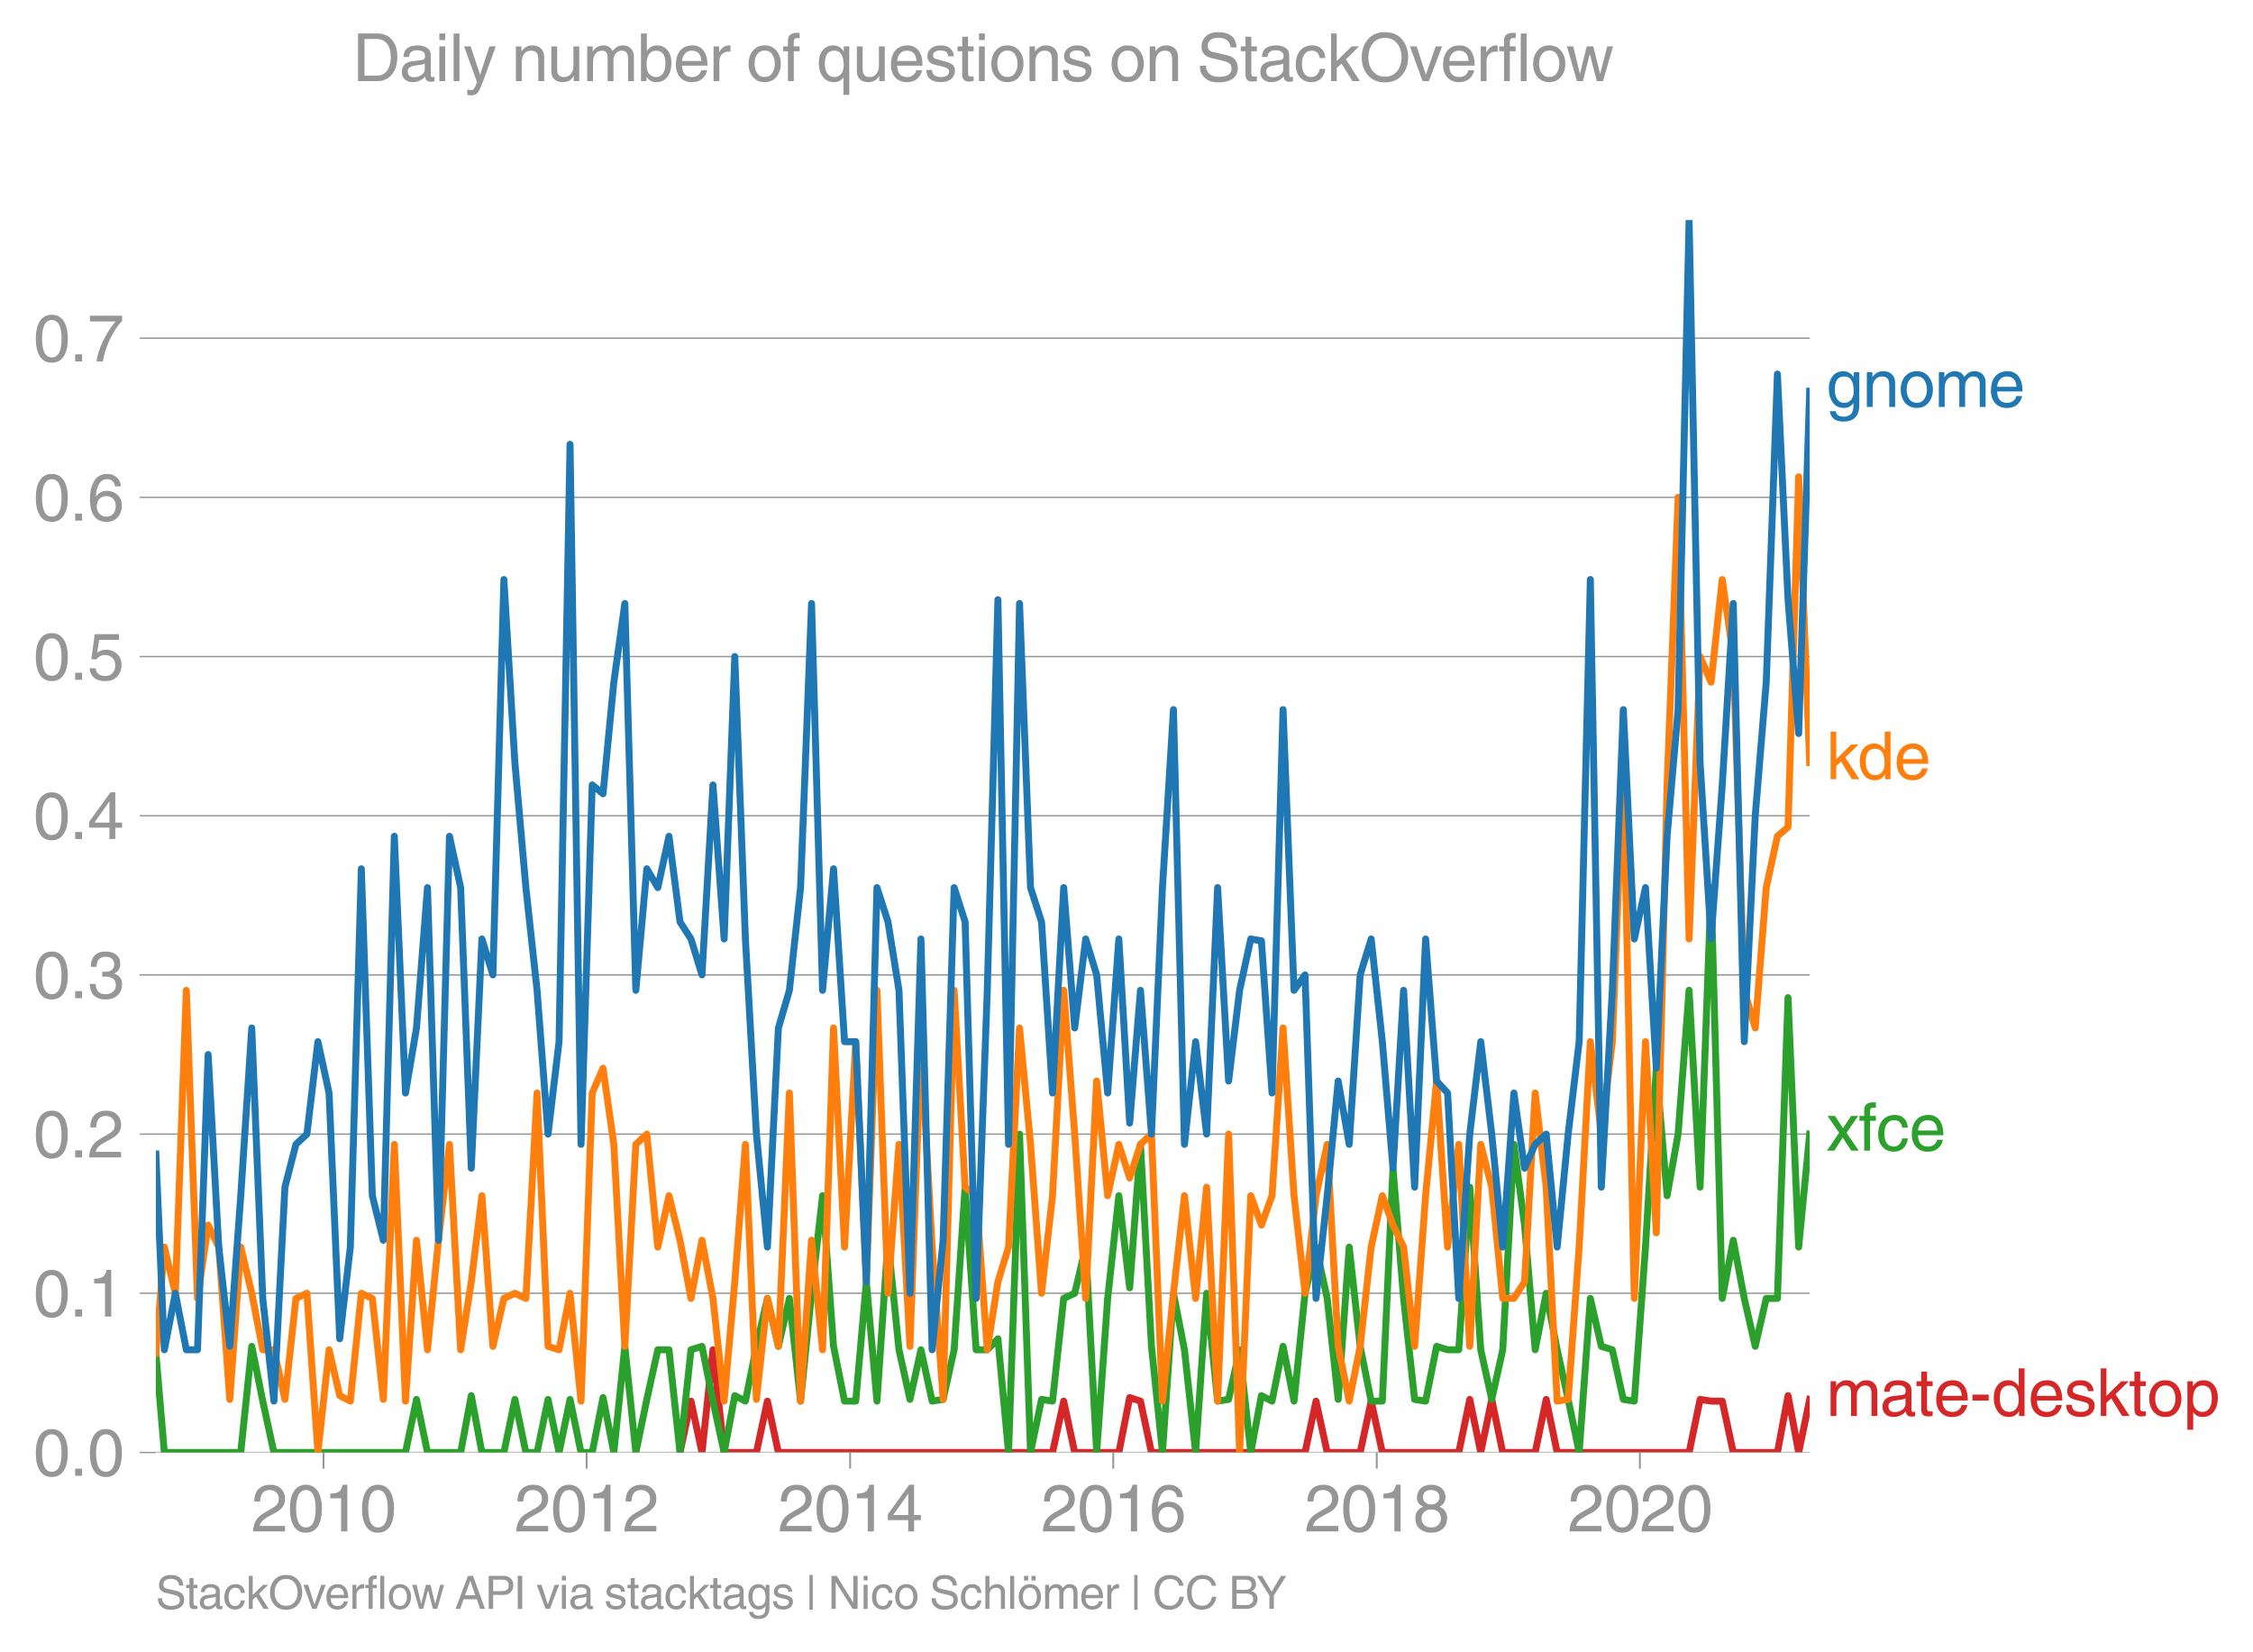 <svg height="475.651" viewBox="0 0 486.512 356.738" width="648.682" xmlns="http://www.w3.org/2000/svg" xmlns:xlink="http://www.w3.org/1999/xlink"><defs><style>*{stroke-linecap:butt;stroke-linejoin:round}</style></defs><g id="figure_1"><path d="M0 356.738h486.512V0H0z" style="fill:none" id="patch_1"/><g id="axes_1"><path d="M33.66 313.628h357.12V47.516H33.66z" style="fill:none" id="patch_2"/><path clip-path="url(#p6866decfb4)" d="m146.836 313.628 2.376-11.088 2.372 11.088 2.374-22.176 2.413 22.176H163.338l2.374-11.088 2.374 11.088h59.196l2.413-11.088 2.374 11.088h9.535l2.335-11.852 2.333.764 2.376 11.088h33.159l2.374-11.088 2.413 11.088h7.122l2.374-11.088 2.413 11.088h16.502l2.374-11.457 2.376 11.457 2.372-11.457 2.374 11.457h7.004l2.376-11.457 2.374 11.457h28.488l2.374-11.457 2.374.37h2.413l2.374 11.087h9.536l2.296-12.276 2.294 12.276 2.376-11.457" style="fill:none;stroke:#d62728;stroke-linecap:square;stroke-width:1.5" id="line2d_1"/><g id="matplotlib.axis_1"><g id="xtick_1"><g id="line2d_2"><defs><path d="M0 0v3.5" id="mc5edda03ca" style="stroke:#969696;stroke-width:.4"/></defs><use style="fill:#969696;stroke:#969696;stroke-width:.4" x="69.855" xlink:href="#mc5edda03ca" y="313.628"/></g><g style="fill:#969696" transform="matrix(.14 0 0 -.14 54.284 330.678)" id="text_1"><defs><path d="M281 2888q0 793 409 1202 410 410 1148 410 618 0 1012-375t394-969q0-462-227-780-226-317-667-557l-775-425q-684-375-775-863h2444V0H166q25 634 275 1056t781 728l806 469q322 185 469 383t147 545q0 344-241 578-240 235-650 235-453 0-678-299-225-298-231-807H281z" id="HelveticaWorld-Regular-32" transform="scale(.016)"/><path d="M2719 2188q0 903-239 1354-239 452-702 452-453 0-697-452-243-451-243-1354 0-875 240-1340 241-464 700-464 463 0 702 448 239 449 239 1356zm603 0q0-1107-400-1709-400-601-1144-601-772 0-1156 623-384 624-384 1687 0 1090 393 1701 394 611 1147 611 744 0 1144-608t400-1704z" id="HelveticaWorld-Regular-30" transform="scale(.016)"/><path d="M2297 0h-600v3194H647v447q550 18 818 176 269 158 391 683h441V0z" id="HelveticaWorld-Regular-31" transform="scale(.016)"/></defs><use xlink:href="#HelveticaWorld-Regular-32"/><use x="55.615" xlink:href="#HelveticaWorld-Regular-30"/><use x="111.23" xlink:href="#HelveticaWorld-Regular-31"/><use x="166.846" xlink:href="#HelveticaWorld-Regular-30"/></g></g><g id="xtick_2"><use style="fill:#969696;stroke:#969696;stroke-width:.4" x="126.676" xlink:href="#mc5edda03ca" y="313.628" id="line2d_3"/><g style="fill:#969696" transform="matrix(.14 0 0 -.14 111.106 330.678)" id="text_2"><use xlink:href="#HelveticaWorld-Regular-32"/><use x="55.615" xlink:href="#HelveticaWorld-Regular-30"/><use x="111.23" xlink:href="#HelveticaWorld-Regular-31"/><use x="166.846" xlink:href="#HelveticaWorld-Regular-32"/></g></g><g id="xtick_3"><use style="fill:#969696;stroke:#969696;stroke-width:.4" x="183.576" xlink:href="#mc5edda03ca" y="313.628" id="line2d_4"/><g style="fill:#969696" transform="matrix(.14 0 0 -.14 168.005 330.678)" id="text_3"><defs><path d="M678 1581h1447v2041h-12L678 1581zm2010-487V0h-563v1094H159v550l2063 2856h466V1581h659v-487h-659z" id="HelveticaWorld-Regular-34" transform="scale(.016)"/></defs><use xlink:href="#HelveticaWorld-Regular-32"/><use x="55.615" xlink:href="#HelveticaWorld-Regular-30"/><use x="111.23" xlink:href="#HelveticaWorld-Regular-31"/><use x="166.846" xlink:href="#HelveticaWorld-Regular-34"/></g></g><g id="xtick_4"><use style="fill:#969696;stroke:#969696;stroke-width:.4" x="240.397" xlink:href="#mc5edda03ca" y="313.628" id="line2d_5"/><g style="fill:#969696" transform="matrix(.14 0 0 -.14 224.827 330.678)" id="text_4"><defs><path d="M903 1381q0-440 262-719 263-278 685-278 403 0 642 284 239 285 239 748 0 403-236 675t-670 272q-422 0-672-266t-250-716zm1766 1922q-63 344-255 517-192 174-520 174-519 0-791-507-272-506-278-1159l13-12q359 553 1068 553 566 0 988-375t422-1053q0-672-400-1118-400-445-1078-445-782 0-1188 556-406 557-406 1660 0 1062 415 1734 416 672 1247 672 538 0 910-321 372-320 403-876h-550z" id="HelveticaWorld-Regular-36" transform="scale(.016)"/></defs><use xlink:href="#HelveticaWorld-Regular-32"/><use x="55.615" xlink:href="#HelveticaWorld-Regular-30"/><use x="111.23" xlink:href="#HelveticaWorld-Regular-31"/><use x="166.846" xlink:href="#HelveticaWorld-Regular-36"/></g></g><g id="xtick_5"><use style="fill:#969696;stroke:#969696;stroke-width:.4" x="297.297" xlink:href="#mc5edda03ca" y="313.628" id="line2d_6"/><g style="fill:#969696" transform="matrix(.14 0 0 -.14 281.726 330.678)" id="text_5"><defs><path d="M1766 2597q347 0 573 198 227 199 227 527 0 294-218 483-217 189-620 189-359 0-555-199-195-198-195-504 0-328 244-511t544-183zm6-484q-434 0-681-241t-247-591q0-403 250-650t712-247q410 0 655 247t245 657q0 350-245 587-245 238-689 238zm1378 1228q0-678-578-947 397-178 567-471 170-292 170-623 0-641-413-1032-412-390-1112-390-612 0-1076 336T244 1306q0 763 762 1082-609 243-609 875 0 531 361 884t1001 353q641 0 1016-333t375-826z" id="HelveticaWorld-Regular-38" transform="scale(.016)"/></defs><use xlink:href="#HelveticaWorld-Regular-32"/><use x="55.615" xlink:href="#HelveticaWorld-Regular-30"/><use x="111.23" xlink:href="#HelveticaWorld-Regular-31"/><use x="166.846" xlink:href="#HelveticaWorld-Regular-38"/></g></g><g id="xtick_6"><use style="fill:#969696;stroke:#969696;stroke-width:.4" x="354.118" xlink:href="#mc5edda03ca" y="313.628" id="line2d_7"/><g style="fill:#969696" transform="matrix(.14 0 0 -.14 338.548 330.678)" id="text_6"><use xlink:href="#HelveticaWorld-Regular-32"/><use x="55.615" xlink:href="#HelveticaWorld-Regular-30"/><use x="111.23" xlink:href="#HelveticaWorld-Regular-32"/><use x="166.846" xlink:href="#HelveticaWorld-Regular-30"/></g></g></g><g id="matplotlib.axis_2"><g id="ytick_1"><path clip-path="url(#p6866decfb4)" d="M33.66 313.628h357.12" style="fill:none;stroke:#969696;stroke-linecap:square;stroke-width:.3" id="line2d_8"/><g id="line2d_9"><defs><path d="M0 0h-3.5" id="m9763beeba1" style="stroke:#969696;stroke-width:.3"/></defs><use style="fill:#969696;stroke:#969696;stroke-width:.3" x="33.66" xlink:href="#m9763beeba1" y="313.628"/></g><g style="fill:#969696" transform="matrix(.14 0 0 -.14 7.2 318.653)" id="text_7"><defs><path d="M1222 0H556v678h666V0z" id="HelveticaWorld-Regular-2e" transform="scale(.016)"/></defs><use xlink:href="#HelveticaWorld-Regular-30"/><use x="55.615" xlink:href="#HelveticaWorld-Regular-2e"/><use x="83.398" xlink:href="#HelveticaWorld-Regular-30"/></g></g><g id="ytick_2"><path clip-path="url(#p6866decfb4)" d="M33.66 279.255h357.12" style="fill:none;stroke:#969696;stroke-linecap:square;stroke-width:.3" id="line2d_10"/><use style="fill:#969696;stroke:#969696;stroke-width:.3" x="33.66" xlink:href="#m9763beeba1" y="279.255" id="line2d_11"/><g style="fill:#969696" transform="matrix(.14 0 0 -.14 7.2 284.28)" id="text_8"><use xlink:href="#HelveticaWorld-Regular-30"/><use x="55.615" xlink:href="#HelveticaWorld-Regular-2e"/><use x="83.398" xlink:href="#HelveticaWorld-Regular-31"/></g></g><g id="ytick_3"><path clip-path="url(#p6866decfb4)" d="M33.66 244.883h357.12" style="fill:none;stroke:#969696;stroke-linecap:square;stroke-width:.3" id="line2d_12"/><use style="fill:#969696;stroke:#969696;stroke-width:.3" x="33.66" xlink:href="#m9763beeba1" y="244.883" id="line2d_13"/><g style="fill:#969696" transform="matrix(.14 0 0 -.14 7.2 249.907)" id="text_9"><use xlink:href="#HelveticaWorld-Regular-30"/><use x="55.615" xlink:href="#HelveticaWorld-Regular-2e"/><use x="83.398" xlink:href="#HelveticaWorld-Regular-32"/></g></g><g id="ytick_4"><path clip-path="url(#p6866decfb4)" d="M33.66 210.51h357.12" style="fill:none;stroke:#969696;stroke-linecap:square;stroke-width:.3" id="line2d_14"/><use style="fill:#969696;stroke:#969696;stroke-width:.3" x="33.66" xlink:href="#m9763beeba1" y="210.51" id="line2d_15"/><g style="fill:#969696" transform="matrix(.14 0 0 -.14 7.2 215.535)" id="text_10"><defs><path d="M1434 2559q141-12 294-12 397 0 626 183 230 183 230 554 0 300-214 505t-617 205q-447 0-655-263-207-262-220-703H325q0 703 369 1087 369 385 1084 385 635 0 1013-327 378-326 378-857 0-685-578-928v-13q750-256 750-1050 0-634-422-1041-422-406-1197-406-634 0-1044 333-409 333-459 1164h581q13-519 256-755 244-236 703-236 444 0 713 247t269 622q0 410-257 619-256 209-793 209-128 0-257-6v484z" id="HelveticaWorld-Regular-33" transform="scale(.016)"/></defs><use xlink:href="#HelveticaWorld-Regular-30"/><use x="55.615" xlink:href="#HelveticaWorld-Regular-2e"/><use x="83.398" xlink:href="#HelveticaWorld-Regular-33"/></g></g><g id="ytick_5"><path clip-path="url(#p6866decfb4)" d="M33.66 176.137h357.12" style="fill:none;stroke:#969696;stroke-linecap:square;stroke-width:.3" id="line2d_16"/><use style="fill:#969696;stroke:#969696;stroke-width:.3" x="33.66" xlink:href="#m9763beeba1" y="176.137" id="line2d_17"/><g style="fill:#969696" transform="matrix(.14 0 0 -.14 7.2 181.162)" id="text_11"><use xlink:href="#HelveticaWorld-Regular-30"/><use x="55.615" xlink:href="#HelveticaWorld-Regular-2e"/><use x="83.398" xlink:href="#HelveticaWorld-Regular-34"/></g></g><g id="ytick_6"><path clip-path="url(#p6866decfb4)" d="M33.66 141.764h357.12" style="fill:none;stroke:#969696;stroke-linecap:square;stroke-width:.3" id="line2d_18"/><use style="fill:#969696;stroke:#969696;stroke-width:.3" x="33.66" xlink:href="#m9763beeba1" y="141.764" id="line2d_19"/><g style="fill:#969696" transform="matrix(.14 0 0 -.14 7.2 146.789)" id="text_12"><defs><path d="M941 2619q372 281 872 281 606 0 1042-403t436-1038q0-690-421-1139-420-448-1179-448-660 0-1041 323-381 324-444 918h582q43-363 284-555t669-192q415 0 681 287 266 288 266 735 0 456-279 731-278 275-718 275-500 0-835-428l-484 25 337 2406h2332v-544H1131L941 2619z" id="HelveticaWorld-Regular-35" transform="scale(.016)"/></defs><use xlink:href="#HelveticaWorld-Regular-30"/><use x="55.615" xlink:href="#HelveticaWorld-Regular-2e"/><use x="83.398" xlink:href="#HelveticaWorld-Regular-35"/></g></g><g id="ytick_7"><path clip-path="url(#p6866decfb4)" d="M33.66 107.391h357.12" style="fill:none;stroke:#969696;stroke-linecap:square;stroke-width:.3" id="line2d_20"/><use style="fill:#969696;stroke:#969696;stroke-width:.3" x="33.66" xlink:href="#m9763beeba1" y="107.391" id="line2d_21"/><g style="fill:#969696" transform="matrix(.14 0 0 -.14 7.2 112.416)" id="text_13"><use xlink:href="#HelveticaWorld-Regular-30"/><use x="55.615" xlink:href="#HelveticaWorld-Regular-2e"/><use x="83.398" xlink:href="#HelveticaWorld-Regular-36"/></g></g><g id="ytick_8"><path clip-path="url(#p6866decfb4)" d="M33.66 73.019h357.12" style="fill:none;stroke:#969696;stroke-linecap:square;stroke-width:.3" id="line2d_22"/><use style="fill:#969696;stroke:#969696;stroke-width:.3" x="33.66" xlink:href="#m9763beeba1" y="73.019" id="line2d_23"/><g style="fill:#969696" transform="matrix(.14 0 0 -.14 7.2 78.043)" id="text_14"><defs><path d="M238 4403h3109v-494q-641-653-1172-1766Q1644 1031 1497 0H878q94 850 622 1954 528 1105 1213 1899H238v550z" id="HelveticaWorld-Regular-37" transform="scale(.016)"/></defs><use xlink:href="#HelveticaWorld-Regular-30"/><use x="55.615" xlink:href="#HelveticaWorld-Regular-2e"/><use x="83.398" xlink:href="#HelveticaWorld-Regular-37"/></g></g></g><path clip-path="url(#p6866decfb4)" d="m33.66 292.145 1.83 21.483h16.5l2.375-22.915 2.374 11.827 2.413 11.088h28.41l2.375-11.457 2.375 11.457h7.16l2.296-12.276 2.295 12.276h4.75l2.373-11.457 2.375 11.457h2.413l2.374-11.457 2.375 11.457 2.373-11.457 2.374 11.457h2.413l2.335-11.852 2.333 11.852 2.376-22.915 2.374 22.915 2.374-11.457 2.374-10.719h2.413l2.374 22.176 2.376-22.176 2.372-.739 2.374 11.827 2.413 11.088 2.297-12.276 2.294 1.188 2.376-11.827 2.374-10.349 2.374 10.35 2.374-10.35 2.413 22.176 2.374-23.285 2.376-21.067 2.372 32.525 2.374 11.827h2.413l2.296-25.74 2.295 25.74 2.376-34.742 2.374 23.654 2.374 10.719 2.374-10.719 2.413 11.088 2.374-.37 2.376-10.718 2.372-35.112 2.374 35.112h2.413l2.296-2.376 2.295 24.552 2.375-68.745 2.375 68.745 2.374-11.457 2.374.37 2.413-22.177 2.374-1.109 2.375-9.979 2.373 44.352 2.374-33.264 2.413-22.176 2.335 19.882 2.333-30.97 2.376 43.613 2.374 22.915 2.374-34.373 2.374 12.197 2.413 22.176 2.374-34.373 2.376 23.285 2.372-.37 2.374-10.718 2.413 22.176 2.297-12.276 2.294 1.188 2.376-11.827 2.374 11.827 2.374-23.285 2.374-9.979 2.413 11.088 2.374 21.807 2.376-32.895 2.372 21.437 2.374 11.827h2.413l2.296-50.292 2.295 28.116 2.376 21.807 2.374.37 2.374-11.828 2.374.74h2.413l2.374-35.113 2.376 35.112 2.372 10.719 2.374-10.719 2.413-44.352 2.296 17.424 2.295 26.928 2.376-12.197 2.374 12.197 2.374 10.719 2.374 11.457 2.413-33.264 2.374 10.35 2.375.738 2.373 10.719 2.374.37 2.413-33.265 2.335-38.617 2.334 27.53 2.375-13.306 2.374-31.047 2.374 42.504 2.374-64.68 2.413 88.704 2.374-12.566 2.376 12.566 2.372 10.35 2.375-10.35h2.413l2.296-64.944 2.294 53.856 2.376-24.393h0" style="fill:none;stroke:#2ca02c;stroke-linecap:square;stroke-width:1.5" id="line2d_24"/><path clip-path="url(#p6866decfb4)" d="m33.66 292.145 1.83-22.869 2.373 9.98 2.374-65.42 2.413 66.528 2.296-15.84 2.295 4.752 2.376 32.895 2.374-32.895 2.374 9.98 2.374 12.196h2.413l2.374 10.719 2.376-21.807 2.372-1.109 2.374 34.373 2.413-22.176 2.296 9.9 2.295 1.188 2.376-23.285 2.374 1.11 2.374 21.806 2.374-55.07 2.413 55.44 2.374-34.743 2.375 23.654 2.373-23.654 2.374-20.698 2.413 44.352 2.296-14.652 2.295-18.612 2.375 32.525 2.374-10.349 2.374-1.109 2.375 1.11 2.413-44.353 2.374 54.701 2.375.74 2.373-12.198 2.374 23.285 2.413-66.528 2.335-5.353 2.333 16.441 2.376 43.613 2.374-43.613 2.374-2.217 2.374 24.393 2.413-11.088 2.374 9.61 2.376 12.566 2.372-12.566 2.374 12.566 2.413 22.176 2.297-25.74 2.294-29.7 2.376 55.07 2.374-21.806 2.374 10.35 2.374-54.702 2.413 66.528 2.374-34.742 2.376 23.654 2.372-69.485 2.374 47.31 2.413-44.353 2.296 51.876 2.295-62.964 2.376 65.42 2.374-32.156 2.374 43.613 2.374-65.789 2.413 44.352 2.374 32.895 2.376-88.335 2.372 42.504 2.374 1.848 2.413 33.264 2.296-14.652 2.295-7.524 2.375-47.309 2.375 25.133 2.374 32.155 2.374-21.067 2.413-44.352 2.374 31.047 2.375 35.481 2.373-46.939 2.374 24.763 2.413-11.088 2.335 7.265 2.333-7.265 2.376-2.217 2.374 57.657 2.374-23.285 2.374-21.067 2.413 22.176 2.374-24.024 2.376 46.2 2.372-57.657 2.374 68.745 2.413-55.44 2.297 6.336 2.294-6.336 2.376-36.22 2.374 36.22 2.374 21.067 2.374-21.067 2.413-11.088 2.374 43.613 2.376 11.827 2.372-11.827 2.374-21.437 2.413-11.088 2.296 6.336 2.295 4.752 2.376 21.437 2.374-32.525 2.374-24.763 2.374 35.851 2.413-22.176 2.374 43.613 2.376-43.613 2.372 9.24 2.374 24.024h2.413l2.296-3.564 2.295-40.788 2.376 20.328 2.374 46.2 2.374-.37 2.374-32.894 2.413-44.352 2.374 19.959 2.375-19.959 2.373-60.245 2.374 115.685 2.413-55.44 2.335 41.293 2.334-96.733 2.375-62.093 2.374 95.357 2.374-60.984 2.374 5.544 2.413-22.176 2.374 16.632 2.376 72.072 2.372 8.131 2.375-30.307 2.413-11.088 2.296-1.98 2.294-75.636 2.376 61.723h0" style="fill:none;stroke:#ff7f0e;stroke-linecap:square;stroke-width:1.5" id="line2d_25"/><g style="fill:#1f77b4" transform="matrix(.14 0 0 -.14 394.351 87.868)" id="text_15"><defs><path d="M831 1684q0-615 244-954t659-339q404 0 660 293 256 294 256 832 0 706-224 1064-223 358-679 358-459 0-688-305-228-305-228-949zM3188 191q0-807-388-1203-387-397-1169-397-562 0-895 259T353-409h563q43-244 226-388t530-144q472 0 712 254 241 253 241 821v238h-12Q2297-97 1722-97q-716 0-1094 528T250 1772q0 744 381 1208 382 464 1013 464 634 0 1000-569h12v472h532V191z" id="HelveticaWorld-Regular-67" transform="scale(.016)"/><path d="M3150 0h-566v2059q0 475-166 677-165 202-549 202-378 0-632-288-253-287-253-825V0H422v3347h531v-472h13q397 569 1012 569 569 0 870-302 302-301 302-864V0z" id="HelveticaWorld-Regular-6e" transform="scale(.016)"/><path d="M813 1678q0-559 253-920t718-361q482 0 732 378t250 903q0 531-250 901-250 371-732 371-446 0-709-349-262-348-262-923zm-575 0q0 747 415 1256 416 510 1131 510 732 0 1144-516 413-515 413-1250 0-737-410-1256Q2522-97 1784-97q-709 0-1128 503-418 503-418 1272z" id="HelveticaWorld-Regular-6f" transform="scale(.016)"/><path d="M422 3347h531v-472h13q378 569 1012 569 628 0 891-544 240 294 465 419t557 125q434 0 735-285 302-284 302-843V0h-562v2163q0 390-147 582-147 193-475 193-331 0-560-269-228-269-228-628V0h-562v2316q0 290-135 456-134 166-390 166-403 0-644-300t-241-813V0H422v3347z" id="HelveticaWorld-Regular-6d" transform="scale(.016)"/><path d="M2719 1941q-44 543-288 770-243 227-647 227-409 0-661-288-251-287-267-709h1863zm537-891q-93-519-509-859-366-288-963-294-703 6-1116 461-412 455-412 1223 0 882 425 1372 425 491 1182 491 678 0 1059-507 381-506 381-1446H856q0-525 244-813 244-287 731-287 344 0 591 207 247 208 272 452h562z" id="HelveticaWorld-Regular-65" transform="scale(.016)"/></defs><use xlink:href="#HelveticaWorld-Regular-67"/><use x="55.908" xlink:href="#HelveticaWorld-Regular-6e"/><use x="111.084" xlink:href="#HelveticaWorld-Regular-6f"/><use x="166.992" xlink:href="#HelveticaWorld-Regular-6d"/><use x="250" xlink:href="#HelveticaWorld-Regular-65"/></g><g style="fill:#ff7f0e" transform="matrix(.14 0 0 -.14 394.351 168.255)" id="text_16"><defs><path d="M3200 0h-722L1434 1691l-468-422V0H422v4594h544V1931l1440 1416h716L1844 2100 3200 0z" id="HelveticaWorld-Regular-6b" transform="scale(.016)"/><path d="M838 1684q0-621 246-957 247-336 657-336 390 0 652 287 263 288 263 838 0 706-224 1064-223 358-679 358-434 0-675-285-240-284-240-969zM3225 0h-531v459h-13Q2363-97 1716-97q-697 0-1079 531-381 532-381 1338 0 744 378 1208 379 464 1016 464 628 0 1000-569l13 38v1681h562V0z" id="HelveticaWorld-Regular-64" transform="scale(.016)"/></defs><use xlink:href="#HelveticaWorld-Regular-6b"/><use x="47.625" xlink:href="#HelveticaWorld-Regular-64"/><use x="104.607" xlink:href="#HelveticaWorld-Regular-65"/></g><g style="fill:#2ca02c" transform="matrix(.14 0 0 -.14 394.351 248.458)" id="text_17"><defs><path d="M3138 0h-725l-825 1259L781 0H72l1169 1722L128 3347h716l775-1178 781 1178h684L1959 1722 3138 0z" id="HelveticaWorld-Regular-78" transform="scale(.016)"/><path d="M1100 2881V0H538v2881H78v466h460v575q0 378 229 557 230 180 642 180 141 0 254-12v-506q-100 12-229 12-187 0-261-92-73-92-73-298v-416h563v-466h-563z" id="HelveticaWorld-Regular-66" transform="scale(.016)"/><path d="M2534 2222q-121 716-793 716-416 0-669-333t-253-927q0-647 234-967 235-320 681-320 300 0 519 220t281 573h544q-84-621-439-951T1722-97q-659 0-1081 451-422 452-422 1227 0 850 422 1356 422 507 1184 507 556 0 886-333t367-889h-544z" id="HelveticaWorld-Regular-63" transform="scale(.016)"/></defs><use xlink:href="#HelveticaWorld-Regular-78"/><use x="50" xlink:href="#HelveticaWorld-Regular-66"/><use x="76.686" xlink:href="#HelveticaWorld-Regular-63"/><use x="127.955" xlink:href="#HelveticaWorld-Regular-65"/></g><g style="fill:#d62728" transform="matrix(.14 0 0 -.14 394.351 305.746)" id="text_18"><defs><path d="M2456 1709q-62-65-245-106-183-40-683-106-369-44-542-182-173-137-173-362 0-275 146-428 147-153 469-153 403 0 715 229 313 230 313 558v550zM397 2328q19 566 367 841 349 275 1014 275 531 0 890-241 360-240 360-694V581q0-197 178-197 72 0 185 25V0q-153-63-319-63-288 0-429 123-140 124-146 387Q2016-97 1288-97q-475 0-763 269-287 269-287 700 0 441 250 712 250 272 728 329l993 121q269 41 269 397 0 263-195 403-195 141-592 141-353 0-543-156-189-156-226-491H397z" id="HelveticaWorld-Regular-61" transform="scale(.016)"/><path d="M1100 2881V703q0-128 70-195 71-67 252-67h216V0q-307-44-422-44-353 0-516 169-162 169-162 547v2209H84v466h454v934h562v-934h538v-466h-538z" id="HelveticaWorld-Regular-74" transform="scale(.016)"/><path d="M1850 1484H281v575h1569v-575z" id="HelveticaWorld-Regular-2d" transform="scale(.016)"/><path d="M2309 2394q-12 300-214 431-201 131-579 131-275 0-471-122-195-121-195-350 0-181 115-267 116-86 501-183l556-140q506-128 723-327 218-198 218-554 0-494-361-802T1638-97Q934-97 573 195q-360 293-367 880h544q13-347 230-516 217-168 651-168 353 0 561 140 208 141 208 391 0 178-135 284-134 107-531 197l-653 160q-397 100-586 298t-189 514q0 494 353 781 354 288 922 288 607 0 930-296 323-295 342-754h-544z" id="HelveticaWorld-Regular-73" transform="scale(.016)"/><path d="M959 1516q0-538 262-832 263-293 654-293 428 0 665 348 238 349 238 945 0 654-228 954t-687 300q-447 0-676-352-228-352-228-1070zM422 3347h531v-472h13q359 569 1000 569 647 0 1020-471 373-470 373-1201 0-819-381-1344T1888-97q-582 0-891 450h-13v-1678H422v4672z" id="HelveticaWorld-Regular-70" transform="scale(.016)"/></defs><use xlink:href="#HelveticaWorld-Regular-6d"/><use x="83.008" xlink:href="#HelveticaWorld-Regular-61"/><use x="137.939" xlink:href="#HelveticaWorld-Regular-74"/><use x="165.625" xlink:href="#HelveticaWorld-Regular-65"/><use x="221.045" xlink:href="#HelveticaWorld-Regular-2d"/><use x="254.346" xlink:href="#HelveticaWorld-Regular-64"/><use x="311.328" xlink:href="#HelveticaWorld-Regular-65"/><use x="366.748" xlink:href="#HelveticaWorld-Regular-73"/><use x="416.748" xlink:href="#HelveticaWorld-Regular-6b"/><use x="466.748" xlink:href="#HelveticaWorld-Regular-74"/><use x="494.434" xlink:href="#HelveticaWorld-Regular-6f"/><use x="550.342" xlink:href="#HelveticaWorld-Regular-70"/></g><g style="fill:#969696" transform="matrix(.097 0 0 -.097 33.66 347.399)" id="text_19"><defs><path d="M3225 3250q-19 438-327 686-307 248-810 248-507 0-779-208-271-207-271-598 0-209 118-359 119-150 425-222l1313-300q531-116 787-440 257-323 257-788 0-681-500-1036T2138-122q-610 0-962 156-351 157-623 497-272 341-272 953h582q0-512 340-794 341-281 928-281 569 0 886 202t317 573q0 338-189 505t-739 295l-990 232q-494 112-738 392t-244 689q0 619 417 1019 418 400 1165 400 843 0 1301-352 458-351 492-1114h-584z" id="HelveticaWorld-Regular-53" transform="scale(.016)"/><path d="M4091 2297q0 806-427 1337-426 532-1173 532-738 0-1169-532-431-531-431-1337 0-831 437-1350 438-519 1163-519 709 0 1154 506 446 507 446 1363zm637 0q0-1028-594-1724-593-695-1643-695-1057 0-1649 695-592 696-592 1724 0 1031 592 1725t1649 694q1081 0 1659-707 578-706 578-1712z" id="HelveticaWorld-Regular-4f" transform="scale(.016)"/><path d="M2522 3347h616L1863 0h-604L38 3347h653l872-2725h12l947 2725z" id="HelveticaWorld-Regular-76" transform="scale(.016)"/><path d="M984 0H422v3347h531v-556h13q365 653 940 653 91 0 147-19v-584h-209q-378 0-619-257-241-256-241-637V0z" id="HelveticaWorld-Regular-72" transform="scale(.016)"/><path d="M984 0H422v4594h562V0z" id="HelveticaWorld-Regular-6c" transform="scale(.016)"/><path d="M1638 0h-575L97 3347h606l641-2631h12l647 2631h635l653-2631h12l678 2631h557L3572 0h-591l-678 2591h-12L1638 0z" id="HelveticaWorld-Regular-77" transform="scale(.016)"/><path d="m2816 1888-678 2021h-13l-737-2021h1428zm-1619-550L716 0H78l1728 4594h703L4172 0h-678l-453 1338H1197z" id="HelveticaWorld-Regular-41" transform="scale(.016)"/><path d="M1141 2472h1234q466 0 700 204 234 205 234 621 0 372-225 569t-684 197H1141V2472zm0-2472H519v4594h2065q616 0 991-358t375-933q0-597-363-980-362-382-1003-382H1141V0z" id="HelveticaWorld-Regular-50" transform="scale(.016)"/><path d="M1141 0H519v4594h622V0z" id="HelveticaWorld-Regular-49" transform="scale(.016)"/><path d="M422 3956v638h562v-638H422zM984 0H422v3347h562V0z" id="HelveticaWorld-Regular-69" transform="scale(.016)"/><path d="M603 4716h466V-122H603v4838z" id="HelveticaWorld-Regular-7c" transform="scale(.016)"/><path d="M3559 4594h600V0h-690L1125 3713h-12V0H519v4594h728L3547 884h12v3710z" id="HelveticaWorld-Regular-4e" transform="scale(.016)"/><path d="M3150 0h-566v2188q0 403-156 576-156 174-509 174-435 0-685-282-250-281-250-831V0H422v4594h562V2900h13q384 544 981 544 550 0 861-288 311-287 311-878V0z" id="HelveticaWorld-Regular-68" transform="scale(.016)"/><path d="M813 1678q0-559 253-920t718-361q482 0 732 378t250 903q0 531-250 901-250 371-732 371-446 0-709-349-262-348-262-923zm-575 0q0 747 415 1256 416 510 1131 510 732 0 1144-516 413-515 413-1250 0-737-410-1256Q2522-97 1784-97q-709 0-1128 503-418 503-418 1272zm2351 2266h-575v650h575v-650zm-1038 0H976v650h575v-650z" id="HelveticaWorld-Regular-f6" transform="scale(.016)"/><path d="M3713 3213q-104 468-434 710-329 243-854 243-678 0-1091-493-412-492-412-1329 0-969 390-1443 391-473 1132-473 487 0 838 323 352 324 474 940h603q-121-885-671-1349T2350-122q-941 0-1505 647T281 2322q0 1109 589 1751 589 643 1555 643 800 0 1297-413 497-412 591-1090h-600z" id="HelveticaWorld-Regular-43" transform="scale(.016)"/><path d="M519 4594h2015q594 0 947-322t353-834q0-310-155-565-154-254-460-395 428-162 629-431 202-269 202-691 0-593-428-975Q3194 0 2491 0H519v4594zm612-4063h1325q488 0 731 226 244 227 244 612 0 390-272 582-271 193-803 193H1131V531zm0 2119h1128q494 0 724 179 230 180 230 562 0 328-218 500-217 172-729 172H1131V2650z" id="HelveticaWorld-Regular-42" transform="scale(.016)"/><path d="M2388 0h-622v1850L31 4594h725l1319-2206 1316 2206h731L2388 1850V0z" id="HelveticaWorld-Regular-59" transform="scale(.016)"/></defs><use xlink:href="#HelveticaWorld-Regular-53"/><use x="66.211" xlink:href="#HelveticaWorld-Regular-74"/><use x="93.896" xlink:href="#HelveticaWorld-Regular-61"/><use x="148.828" xlink:href="#HelveticaWorld-Regular-63"/><use x="200.098" xlink:href="#HelveticaWorld-Regular-6b"/><use x="250.098" xlink:href="#HelveticaWorld-Regular-4f"/><use x="327.881" xlink:href="#HelveticaWorld-Regular-76"/><use x="375.49" xlink:href="#HelveticaWorld-Regular-65"/><use x="430.91" xlink:href="#HelveticaWorld-Regular-72"/><use x="464.979" xlink:href="#HelveticaWorld-Regular-66"/><use x="492.664" xlink:href="#HelveticaWorld-Regular-6c"/><use x="514.686" xlink:href="#HelveticaWorld-Regular-6f"/><use x="569.094" xlink:href="#HelveticaWorld-Regular-77"/><use x="641.506" xlink:href="#HelveticaWorld-Regular-20"/><use x="665.92" xlink:href="#HelveticaWorld-Regular-41"/><use x="732.619" xlink:href="#HelveticaWorld-Regular-50"/><use x="797.268" xlink:href="#HelveticaWorld-Regular-49"/><use x="823.049" xlink:href="#HelveticaWorld-Regular-20"/><use x="847.463" xlink:href="#HelveticaWorld-Regular-76"/><use x="897.072" xlink:href="#HelveticaWorld-Regular-69"/><use x="919.094" xlink:href="#HelveticaWorld-Regular-61"/><use x="974.025" xlink:href="#HelveticaWorld-Regular-20"/><use x="998.439" xlink:href="#HelveticaWorld-Regular-73"/><use x="1048.439" xlink:href="#HelveticaWorld-Regular-74"/><use x="1076.125" xlink:href="#HelveticaWorld-Regular-61"/><use x="1131.057" xlink:href="#HelveticaWorld-Regular-63"/><use x="1182.326" xlink:href="#HelveticaWorld-Regular-6b"/><use x="1232.326" xlink:href="#HelveticaWorld-Regular-74"/><use x="1260.012" xlink:href="#HelveticaWorld-Regular-61"/><use x="1314.943" xlink:href="#HelveticaWorld-Regular-67"/><use x="1370.852" xlink:href="#HelveticaWorld-Regular-73"/><use x="1420.852" xlink:href="#HelveticaWorld-Regular-20"/><use x="1445.266" xlink:href="#HelveticaWorld-Regular-7c"/><use x="1471.242" xlink:href="#HelveticaWorld-Regular-20"/><use x="1495.656" xlink:href="#HelveticaWorld-Regular-4e"/><use x="1568.752" xlink:href="#HelveticaWorld-Regular-69"/><use x="1590.773" xlink:href="#HelveticaWorld-Regular-63"/><use x="1642.043" xlink:href="#HelveticaWorld-Regular-6f"/><use x="1697.951" xlink:href="#HelveticaWorld-Regular-20"/><use x="1722.365" xlink:href="#HelveticaWorld-Regular-53"/><use x="1788.576" xlink:href="#HelveticaWorld-Regular-63"/><use x="1839.846" xlink:href="#HelveticaWorld-Regular-68"/><use x="1895.021" xlink:href="#HelveticaWorld-Regular-6c"/><use x="1917.043" xlink:href="#HelveticaWorld-Regular-f6"/><use x="1972.951" xlink:href="#HelveticaWorld-Regular-6d"/><use x="2055.959" xlink:href="#HelveticaWorld-Regular-65"/><use x="2111.379" xlink:href="#HelveticaWorld-Regular-72"/><use x="2143.947" xlink:href="#HelveticaWorld-Regular-20"/><use x="2168.361" xlink:href="#HelveticaWorld-Regular-7c"/><use x="2194.338" xlink:href="#HelveticaWorld-Regular-20"/><use x="2218.752" xlink:href="#HelveticaWorld-Regular-43"/><use x="2291.066" xlink:href="#HelveticaWorld-Regular-43"/><use x="2363.381" xlink:href="#HelveticaWorld-Regular-20"/><use x="2387.795" xlink:href="#HelveticaWorld-Regular-42"/><use x="2450.607" xlink:href="#HelveticaWorld-Regular-59"/></g><g style="fill:#969696" transform="matrix(.14 0 0 -.14 76.153 17.516)" id="text_20"><defs><path d="M1141 531h1203q625 0 978 480t353 1311q0 822-356 1278t-1028 463H1141V531zM519 4594h1862q903 0 1414-621 511-620 511-1610 0-1063-511-1713T2356 0H519v4594z" id="HelveticaWorld-Regular-44" transform="scale(.016)"/><path d="M2497 3347h612L1913 63q-32-88-63-166-272-725-469-995-197-271-637-271-231 0-378 50v513q159-57 350-57 206 0 301 130 96 130 283 636L56 3347h635l897-2725h12l897 2725z" id="HelveticaWorld-Regular-79" transform="scale(.016)"/><path d="M391 3347h562V1125q0-369 167-552 168-182 480-182 434 0 678 307 244 308 244 805v1844h562V0h-531v488l-12 12Q2222-97 1478-97q-481 0-784 262-303 263-303 776v2406z" id="HelveticaWorld-Regular-75" transform="scale(.016)"/><path d="M2778 1684q0 672-238 963-237 291-677 291-447-7-676-349-228-342-228-989 0-659 275-934t641-275q416 0 659 342 244 342 244 951zM422 0v4594h562V2925h13q359 519 969 519 625 0 1009-464t384-1208q0-838-388-1354Q2584-97 1888-97q-613 0-922 513h-13V0H422z" id="HelveticaWorld-Regular-62" transform="scale(.016)"/><path d="M2656 1516q0 712-224 1067-223 355-679 355-440 0-678-288-237-287-237-966 0-603 240-948 241-345 663-345 372 0 643 281 272 281 272 844zm538-2841h-563V353h-12Q2297-97 1728-97q-703 0-1088 522-384 522-384 1347 0 731 378 1201 379 471 1016 471 634 0 1000-569h13v472h531v-4672z" id="HelveticaWorld-Regular-71" transform="scale(.016)"/></defs><use xlink:href="#HelveticaWorld-Regular-44"/><use x="72.021" xlink:href="#HelveticaWorld-Regular-61"/><use x="126.953" xlink:href="#HelveticaWorld-Regular-69"/><use x="148.975" xlink:href="#HelveticaWorld-Regular-6c"/><use x="170.996" xlink:href="#HelveticaWorld-Regular-79"/><use x="220.605" xlink:href="#HelveticaWorld-Regular-20"/><use x="245.02" xlink:href="#HelveticaWorld-Regular-6e"/><use x="300.195" xlink:href="#HelveticaWorld-Regular-75"/><use x="354.98" xlink:href="#HelveticaWorld-Regular-6d"/><use x="437.988" xlink:href="#HelveticaWorld-Regular-62"/><use x="494.482" xlink:href="#HelveticaWorld-Regular-65"/><use x="549.902" xlink:href="#HelveticaWorld-Regular-72"/><use x="582.471" xlink:href="#HelveticaWorld-Regular-20"/><use x="606.885" xlink:href="#HelveticaWorld-Regular-6f"/><use x="662.793" xlink:href="#HelveticaWorld-Regular-66"/><use x="690.479" xlink:href="#HelveticaWorld-Regular-20"/><use x="714.893" xlink:href="#HelveticaWorld-Regular-71"/><use x="771.387" xlink:href="#HelveticaWorld-Regular-75"/><use x="826.172" xlink:href="#HelveticaWorld-Regular-65"/><use x="881.592" xlink:href="#HelveticaWorld-Regular-73"/><use x="931.592" xlink:href="#HelveticaWorld-Regular-74"/><use x="959.277" xlink:href="#HelveticaWorld-Regular-69"/><use x="981.299" xlink:href="#HelveticaWorld-Regular-6f"/><use x="1037.207" xlink:href="#HelveticaWorld-Regular-6e"/><use x="1092.383" xlink:href="#HelveticaWorld-Regular-73"/><use x="1142.383" xlink:href="#HelveticaWorld-Regular-20"/><use x="1166.797" xlink:href="#HelveticaWorld-Regular-6f"/><use x="1222.705" xlink:href="#HelveticaWorld-Regular-6e"/><use x="1277.881" xlink:href="#HelveticaWorld-Regular-20"/><use x="1302.295" xlink:href="#HelveticaWorld-Regular-53"/><use x="1368.506" xlink:href="#HelveticaWorld-Regular-74"/><use x="1396.191" xlink:href="#HelveticaWorld-Regular-61"/><use x="1451.123" xlink:href="#HelveticaWorld-Regular-63"/><use x="1502.393" xlink:href="#HelveticaWorld-Regular-6b"/><use x="1552.393" xlink:href="#HelveticaWorld-Regular-4f"/><use x="1630.176" xlink:href="#HelveticaWorld-Regular-76"/><use x="1677.785" xlink:href="#HelveticaWorld-Regular-65"/><use x="1733.205" xlink:href="#HelveticaWorld-Regular-72"/><use x="1767.273" xlink:href="#HelveticaWorld-Regular-66"/><use x="1794.959" xlink:href="#HelveticaWorld-Regular-6c"/><use x="1816.98" xlink:href="#HelveticaWorld-Regular-6f"/><use x="1871.389" xlink:href="#HelveticaWorld-Regular-77"/></g><path clip-path="url(#p6866decfb4)" d="m33.66 249.18 1.83 42.272 2.373-12.197 2.374 12.197h2.413l2.296-63.756 2.295 41.58 2.376 21.437 2.374-32.525 2.374-36.22 2.374 58.396 2.413 22.176 2.374-46.2 2.376-9.24 2.372-2.217 2.374-19.959 2.413 11.088 2.296 53.064 2.295-19.8 2.376-81.681 2.374 70.593 2.374 9.61 2.374-87.226 2.413 55.44 2.374-14.045 2.375-30.307 2.373 76.138 2.374-87.226 2.413 11.088 2.296 60.588 2.295-49.5 2.375 7.762 2.374-85.378 2.374 39.547 2.375 26.981 2.413 22.176 2.374 31.047 2.375-19.959 2.373-128.99L125.47 247.1l2.413-77.616 2.335 1.912 2.333-24.088 2.376-17.001 2.374 83.53 2.374-26.242 2.374 4.065 2.413-11.088 2.374 18.48 2.376 3.696 2.372 7.762 2.374-41.026 2.413 33.264 2.297-60.984 2.294 60.984 2.376 42.135 2.374 24.393 2.374-47.309 2.374-8.13 2.413-22.177 2.374-61.353 2.376 83.53 2.372-26.242 2.374 37.33h2.413l2.296 51.875 2.295-85.14 2.376 7.392 2.374 14.784 2.374 65.42 2.374-76.508 2.413 88.704 2.374-23.654 2.376-76.138 2.372 7.392 2.374 81.312 2.413-66.528 2.296-84.348 2.295 117.612 2.375-116.793 2.375 61.353 2.374 7.392 2.374 36.96 2.413-44.352 2.374 30.307 2.375-19.219 2.373 7.762 2.374 25.502 2.413-33.264 2.335 39.764 2.333-28.676 2.376 31.047 2.374-53.223 2.374-38.438 2.374 93.878 2.413-22.176 2.374 19.959 2.376-53.223 2.372 41.765 2.374-19.589 2.413-11.088 2.297.396 2.294 32.868 2.376-82.79 2.374 60.614 2.374-3.326 2.374 69.854 2.413-22.176 2.374-24.763 2.376 13.675 2.372-36.59 2.374-7.762 2.413 22.176 2.296 27.324 2.295-38.412 2.376 42.504 2.374-53.592 2.374 30.677 2.374 2.587 2.413 44.352 2.374-35.481 2.376-19.959 2.372 19.959 2.374 24.393 2.413-33.264 2.296 16.236 2.295-5.148 2.376-2.217 2.374 24.393 2.374-24.393 2.374-19.959 2.413-99.792 2.374 131.208 2.375-42.504 2.373-60.614 2.374 49.526 2.413-11.088 2.335 39 2.334-50.088 2.375-27.35 2.374-105.706 2.374 117.163 2.374 38.07 2.413-33.265 2.374-39.177 2.376 94.617 2.372-48.787 2.375-28.829 2.413-66.528 2.296 48.708 2.294 28.908 2.376-73.92h0" style="fill:none;stroke:#1f77b4;stroke-linecap:square;stroke-width:1.5" id="line2d_26"/></g></g><defs><clipPath id="p6866decfb4"><path d="M33.66 47.516h357.12v266.112H33.66z"/></clipPath></defs></svg>
